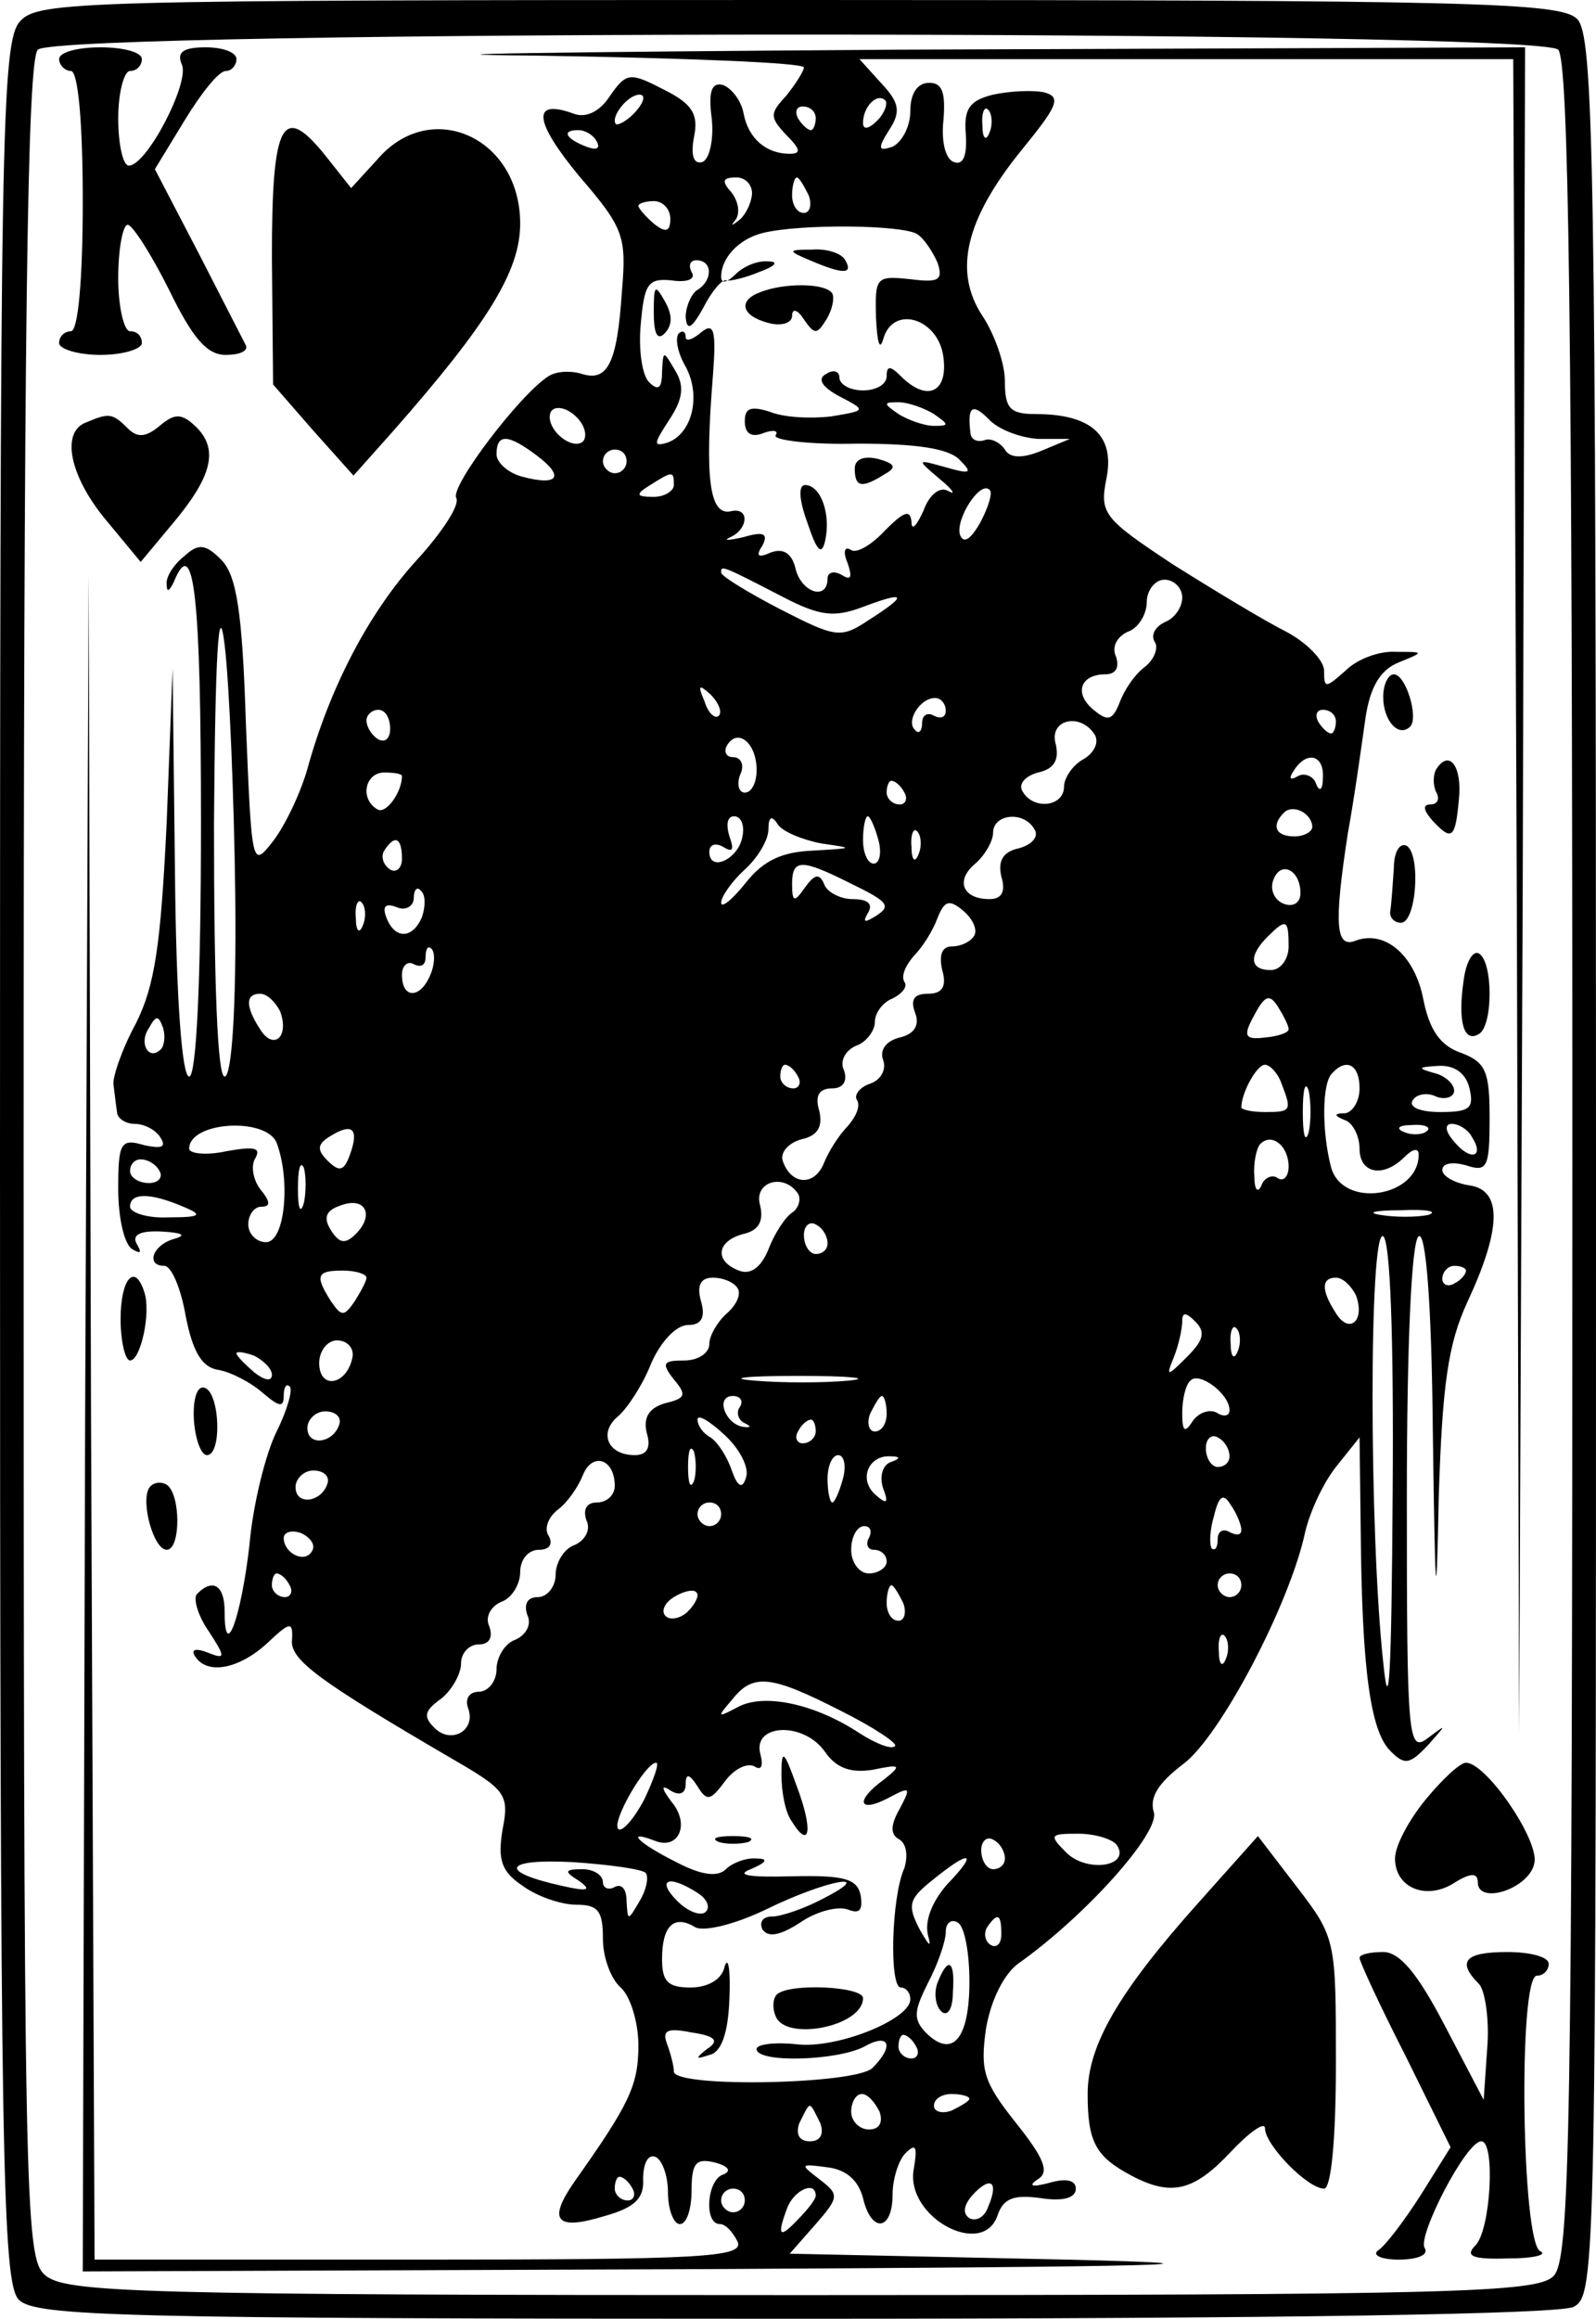 <?xml version="1.0" standalone="no"?>
<!DOCTYPE svg PUBLIC "-//W3C//DTD SVG 20010904//EN"
 "http://www.w3.org/TR/2001/REC-SVG-20010904/DTD/svg10.dtd">
<svg version="1.0" xmlns="http://www.w3.org/2000/svg"
 width="135pt" height="196pt" viewBox="0 0 135 196"
 preserveAspectRatio="xMidYMid meet">
<g transform="translate(0,196) scale(0.1,-0.1)"
fill="#000000" stroke="none">
<path d="M17 1942 c-16 -17 -17 -98 -17 -965 0 -846 2 -947 16 -961 14 -14 87
-16 655 -16 422 0 647 4 660 10 19 10 19 32 19 965 0 854 -2 955 -16 969 -14
14 -87 16 -658 16 -610 0 -644 -1 -659 -18z m1301 -24 c9 -9 12 -231 12 -939
0 -830 -2 -929 -16 -943 -14 -14 -85 -16 -636 -16 -564 0 -623 2 -640 17 -17
15 -18 58 -18 943 0 707 3 929 12 938 17 17 1269 17 1286 0z"/>
<path d="M50 1910 c0 -5 5 -10 10 -10 6 0 10 -43 10 -110 0 -67 -4 -110 -10
-110 -5 0 -10 -4 -10 -10 0 -5 16 -10 35 -10 19 0 35 5 35 10 0 6 -4 10 -10
10 -5 0 -10 20 -10 45 0 25 4 45 8 45 4 0 20 -25 35 -55 20 -41 32 -55 48 -55
11 0 19 3 17 8 -2 4 -20 39 -40 78 l-37 71 25 41 c14 23 29 42 35 42 5 0 9 5
9 10 0 6 -12 10 -26 10 -19 0 -25 -4 -20 -15 6 -16 -30 -85 -45 -85 -5 0 -9
18 -9 40 0 22 5 40 10 40 6 0 10 5 10 10 0 6 -16 10 -35 10 -19 0 -35 -4 -35
-10z"/>
<path d="M453 1913 c125 -2 227 -6 227 -10 0 -3 -7 -14 -15 -24 -14 -15 -14
-18 0 -33 12 -12 13 -16 3 -16 -20 0 -35 13 -39 34 -2 11 -10 21 -17 24 -10 3
-13 -5 -10 -28 2 -18 -2 -35 -8 -37 -7 -2 -10 5 -7 21 4 19 -1 28 -25 40 -29
15 -32 15 -46 -5 -9 -14 -21 -19 -31 -15 -36 13 -33 -7 5 -53 38 -44 40 -51
36 -98 -4 -60 -12 -76 -34 -69 -10 3 -22 2 -28 -2 -24 -15 -84 -94 -78 -103 3
-6 -12 -29 -34 -53 -40 -44 -73 -107 -92 -176 -6 -21 -19 -48 -29 -61 -18 -23
-18 -22 -23 99 -3 96 -8 126 -21 139 -13 13 -19 14 -31 3 -9 -7 -16 -18 -15
-24 0 -7 2 -6 6 2 17 42 23 -11 23 -203 0 -137 -4 -215 -10 -215 -6 0 -11 65
-12 173 l-2 172 -5 -130 c-5 -104 -10 -138 -26 -170 -12 -22 -20 -46 -19 -52
1 -7 2 -17 3 -23 0 -5 7 -10 15 -10 8 0 18 -5 22 -12 5 -8 0 -9 -14 -6 -20 6
-22 2 -22 -37 0 -24 5 -47 12 -51 7 -4 8 -3 4 4 -5 8 2 12 21 11 17 -1 21 -3
11 -6 -19 -5 -25 -23 -9 -23 6 0 14 -19 18 -42 6 -31 14 -44 28 -46 11 -2 28
-11 38 -20 13 -11 17 -12 17 -2 0 7 2 11 5 8 3 -2 -2 -20 -11 -38 -9 -18 -20
-61 -23 -96 -7 -61 -21 -100 -21 -56 0 22 -10 28 -23 15 -4 -3 0 -18 9 -31 15
-23 15 -25 0 -19 -10 4 -15 3 -11 -3 10 -16 37 -11 61 11 19 18 22 19 21 3 -2
-17 23 -35 136 -101 45 -26 48 -30 42 -60 -4 -25 -1 -35 17 -47 12 -9 33 -16
45 -16 19 0 23 -5 23 -29 0 -16 7 -34 15 -41 8 -7 15 -29 15 -49 0 -34 -8 -50
-54 -115 -23 -33 -16 -42 26 -29 25 7 33 15 32 31 0 13 4 21 10 19 6 -2 11
-16 11 -30 0 -15 5 -27 10 -27 6 0 10 13 10 29 0 23 4 27 20 23 11 -3 14 -7 7
-10 -14 -4 -17 -42 -3 -42 5 0 11 -7 15 -15 5 -13 -29 -15 -269 -15 l-275 0
-3 712 -2 713 -3 -717 -2 -718 533 2 c383 2 466 4 299 8 l-234 5 22 25 c20 23
20 25 3 38 -17 13 -16 13 7 10 16 -2 26 -11 30 -26 7 -30 25 -28 25 3 0 13 5
29 11 35 9 9 10 5 7 -13 -8 -41 59 -77 71 -39 5 14 14 17 36 14 19 -3 30 0 30
8 0 7 -8 9 -22 5 -15 -4 -19 -3 -10 3 10 6 5 18 -19 48 -27 34 -30 44 -25 79
4 24 15 46 27 55 58 41 120 111 115 128 -4 13 4 25 25 41 31 23 90 135 103
196 4 17 15 41 26 55 l20 25 1 -80 c1 -115 8 -168 25 -185 12 -12 16 -12 32 5
16 18 16 18 0 6 -17 -13 -18 -2 -18 202 0 133 4 218 10 222 6 4 11 -55 12
-167 2 -145 3 -154 5 -53 3 95 8 129 24 164 29 62 30 95 2 99 -13 2 -23 8 -23
13 0 6 9 7 20 4 18 -6 20 -2 20 40 0 39 -3 47 -24 55 -18 6 -27 20 -32 45 -7
37 -32 59 -57 50 -17 -7 -19 12 -7 90 6 33 12 77 15 98 4 27 13 41 28 47 22 9
22 9 -2 9 -14 1 -33 -6 -43 -16 -17 -15 -18 -15 -18 0 0 9 -15 24 -32 33 -18
9 -61 35 -96 57 -59 39 -62 43 -56 73 7 36 -13 54 -60 54 -22 0 -26 5 -26 28
0 15 -9 40 -19 55 -25 38 -14 82 33 140 31 38 34 45 19 49 -10 2 -29 1 -43 -2
-20 -5 -25 -12 -23 -34 1 -17 -2 -26 -10 -23 -7 2 -11 17 -9 35 2 24 -1 32
-12 32 -10 0 -16 -9 -16 -24 0 -13 -7 -26 -15 -30 -12 -4 -13 -2 -3 14 10 15
9 23 -6 39 l-19 21 276 0 277 0 3 -707 2 -708 3 713 2 712 -532 -2 c-293 -2
-431 -4 -305 -5z m85 -47 c-7 -8 -15 -12 -17 -11 -5 6 10 25 20 25 5 0 4 -6
-3 -14z m204 -8 c-7 -7 -12 -8 -12 -2 0 14 12 26 19 19 2 -3 -1 -11 -7 -17z
m-52 2 c0 -5 -2 -10 -4 -10 -3 0 -8 5 -11 10 -3 6 -1 10 4 10 6 0 11 -4 11
-10z m147 -12 c-3 -8 -6 -5 -6 6 -1 11 2 17 5 13 3 -3 4 -12 1 -19z m-332 -8
c3 -6 -1 -7 -9 -4 -18 7 -21 14 -7 14 6 0 13 -4 16 -10z m131 -45 c-1 -8 -6
-18 -12 -22 -5 -4 -6 -4 -2 1 4 5 3 15 -3 23 -9 10 -8 13 4 13 8 0 14 -7 13
-15z m48 0 c3 -8 1 -15 -4 -15 -6 0 -10 7 -10 15 0 8 2 15 4 15 2 0 6 -7 10
-15z m-117 -20 c0 -11 -4 -12 -14 -4 -7 6 -13 13 -13 15 0 2 6 4 13 4 8 0 14
-7 14 -15z m209 -13 c6 -4 13 -15 17 -24 5 -15 1 -17 -23 -14 -29 3 -30 2 -29
-33 1 -20 3 -28 6 -18 8 30 47 18 51 -15 4 -30 -14 -38 -36 -16 -9 9 -12 9
-12 0 0 -7 -9 -12 -20 -12 -11 0 -20 5 -20 11 0 5 -5 7 -11 3 -8 -4 -4 -11 11
-19 23 -12 23 -12 -7 -17 -17 -2 -40 -1 -52 4 -16 5 -21 3 -21 -8 0 -11 6 -14
16 -10 8 3 13 2 10 -2 -2 -4 29 -8 69 -7 50 0 78 -4 87 -14 11 -11 9 -12 -12
-6 -25 7 -25 7 -5 -10 11 -9 14 -14 7 -10 -7 4 -16 -3 -21 -17 -6 -13 -10 -17
-10 -9 -1 11 -7 8 -22 -7 -11 -12 -24 -20 -29 -17 -6 4 -7 -2 -3 -11 4 -12 3
-15 -5 -10 -7 4 -12 2 -12 -3 0 -19 -22 -12 -27 8 -3 13 -10 18 -21 14 -11 -5
-13 -3 -7 6 5 10 1 12 -16 7 -13 -3 -18 -3 -11 0 15 7 16 25 1 22 -19 -5 -23
27 -16 114 3 39 1 46 -10 37 -7 -6 -13 -8 -13 -4 0 5 -3 6 -6 3 -3 -4 -1 -16
6 -28 13 -24 6 -56 -15 -64 -13 -4 -12 -1 1 19 12 18 13 29 5 42 -10 17 -10
17 -11 -1 0 -14 -3 -17 -11 -9 -6 6 -9 28 -7 49 3 34 6 39 26 37 13 -2 21 1
17 7 -3 6 -1 10 4 10 14 0 14 -17 1 -25 -5 -3 -10 -14 -10 -23 1 -12 5 -10 15
8 7 14 16 24 19 23 3 -1 16 2 28 7 14 5 17 9 8 9 -9 1 -21 -4 -28 -11 -7 -7
-12 -8 -12 -2 0 16 15 32 35 37 32 8 119 7 131 -1z m-282 -174 c-3 -5 -12 -4
-20 3 -7 6 -11 15 -8 21 3 5 12 4 20 -3 7 -6 11 -15 8 -21z m296 22 c13 -9 13
-10 0 -10 -8 0 -22 5 -30 10 -13 9 -13 10 0 10 8 0 22 -5 30 -10z m88 -21 l27
0 -24 -10 c-17 -7 -27 -6 -31 1 -4 6 -12 10 -17 8 -6 -2 -11 0 -12 5 -3 23 1
27 15 13 8 -9 27 -16 42 -17z m-424 -14 c24 -18 18 -26 -12 -18 -12 3 -22 12
-22 19 0 18 10 17 34 -1z m76 -5 c0 -5 -4 -10 -10 -10 -5 0 -10 5 -10 10 0 6
5 10 10 10 6 0 10 -4 10 -10z m40 -20 c0 -5 -8 -10 -17 -10 -15 0 -16 2 -3 10
19 12 20 12 20 0z m259 -32 c-8 -14 -14 -18 -17 -10 -4 13 17 46 25 38 3 -2
-1 -15 -8 -28z m-166 -63 c31 -16 43 -17 67 -8 37 14 38 10 5 -11 -24 -16 -28
-15 -75 9 -27 14 -50 28 -50 31 0 6 -1 7 53 -21z m-464 -252 c1 -96 -3 -153
-9 -153 -6 0 -9 77 -9 213 1 146 4 193 9 152 4 -33 8 -129 9 -212z m801 252
c0 -9 -7 -18 -15 -21 -8 -4 -12 -11 -8 -17 3 -5 -1 -15 -9 -21 -8 -6 -17 -19
-21 -30 -6 -15 -10 -16 -22 -6 -17 14 -11 30 10 30 9 0 12 6 9 15 -4 8 1 17
10 21 9 3 16 15 16 25 0 10 7 19 15 19 8 0 15 -7 15 -15z m-392 -100 c-3 -3
-9 2 -12 12 -6 14 -5 15 5 6 7 -7 10 -15 7 -18z m192 4 c0 -5 -4 -7 -10 -4 -5
3 -10 1 -10 -6 0 -7 -3 -10 -6 -6 -8 7 4 27 17 27 5 0 9 -5 9 -11z m-470 -15
c0 -8 -4 -12 -10 -9 -5 3 -10 10 -10 16 0 5 5 9 10 9 6 0 10 -7 10 -16z m800
6 c0 -5 -2 -10 -4 -10 -3 0 -8 5 -11 10 -3 6 -1 10 4 10 6 0 11 -4 11 -10z
m-204 -11 c4 -7 -1 -16 -10 -21 -9 -5 -16 -16 -16 -23 0 -17 -26 -20 -35 -4
-4 6 2 13 13 16 14 3 18 11 15 24 -6 21 21 27 33 8z m-286 -30 c0 -10 -4 -19
-10 -19 -5 0 -7 7 -4 15 4 8 1 15 -6 15 -6 0 -8 5 -5 10 9 15 25 2 25 -21z
m479 -6 c0 -11 -3 -13 -6 -5 -2 6 -10 9 -15 6 -7 -4 -8 -2 -4 4 11 18 26 14
25 -5z m-779 1 c0 -14 -14 -33 -21 -28 -15 9 -10 31 6 31 8 0 15 -1 15 -3z
m425 -14 c3 -5 1 -10 -4 -10 -6 0 -11 5 -11 10 0 6 2 10 4 10 3 0 8 -4 11 -10z
m345 -29 c0 -4 -7 -8 -15 -8 -16 0 -20 9 -9 20 8 8 24 -1 24 -12z m-482 -8
c-3 -19 -28 -31 -28 -13 0 6 5 8 12 4 8 -5 9 -2 5 9 -3 10 -2 17 4 17 6 0 9
-8 7 -17z m67 -6 c28 -4 27 -4 -7 -6 -26 -1 -42 -8 -57 -27 -12 -15 -21 -22
-21 -17 0 5 9 18 20 28 11 10 20 25 20 34 0 11 3 12 8 4 4 -6 21 -13 37 -16z
m48 3 c3 -11 1 -20 -4 -20 -5 0 -9 9 -9 20 0 11 2 20 4 20 2 0 6 -9 9 -20z
m132 9 c4 -6 -2 -13 -13 -16 -14 -3 -18 -11 -15 -24 4 -13 0 -19 -10 -19 -23
0 -29 16 -12 30 8 7 15 19 15 26 0 16 26 19 35 3z m-98 -21 c-3 -8 -6 -5 -6 6
-1 11 2 17 5 13 3 -3 4 -12 1 -19z m-437 -4 c0 -8 -5 -12 -10 -9 -6 4 -8 11
-5 16 9 14 15 11 15 -7z m378 -20 c35 -17 37 -20 20 -30 -7 -4 -8 -3 -4 4 5 8
0 12 -13 12 -10 0 -22 6 -24 13 -4 9 -8 8 -16 -3 -9 -13 -11 -13 -11 3 0 21 8
21 48 1z m382 -9 c0 -8 -6 -12 -14 -9 -8 3 -12 12 -9 20 6 17 23 9 23 -11z
m-743 -20 c-8 -19 -23 -19 -30 -1 -4 10 -1 13 9 9 7 -3 14 1 14 8 0 7 3 10 6
6 4 -3 4 -13 1 -22z m-50 -7 c-3 -8 -6 -5 -6 6 -1 11 2 17 5 13 3 -3 4 -12 1
-19z m517 -9 c-3 -5 -11 -9 -19 -9 -8 0 -11 -7 -8 -20 4 -14 0 -20 -12 -20
-12 0 -15 -5 -11 -16 4 -10 0 -18 -13 -21 -12 -3 -17 -11 -14 -19 3 -8 -2 -17
-11 -20 -9 -3 -14 -10 -11 -14 3 -5 -1 -14 -8 -22 -7 -7 -16 -21 -20 -31 -8
-20 -28 -19 -35 2 -2 7 5 15 16 18 14 3 18 11 15 24 -4 13 0 19 11 19 9 0 13
6 10 15 -4 8 1 17 10 21 9 3 16 13 16 20 0 8 7 17 15 20 8 4 13 10 10 14 -3 5
1 14 8 22 7 7 16 21 20 32 6 15 10 16 22 6 8 -7 12 -16 9 -21z m266 -9 c0 -11
-7 -20 -15 -20 -18 0 -19 12 -3 28 16 16 18 15 18 -8z m-726 -24 c-8 -20 -24
-21 -24 0 0 8 5 12 10 9 6 -3 10 -1 10 6 0 7 2 10 5 7 3 -3 3 -13 -1 -22z
m-127 -31 c8 -22 -6 -33 -17 -15 -13 20 -12 30 0 30 6 0 13 -7 17 -15z m853
-15 c0 -3 -9 -6 -20 -7 -17 -2 -19 1 -9 19 9 17 13 18 20 7 5 -8 9 -16 9 -19z
m-954 -17 c-10 -10 -19 5 -10 18 6 11 8 11 12 0 2 -7 1 -15 -2 -18z m539 -23
c3 -5 1 -10 -4 -10 -6 0 -11 5 -11 10 0 6 2 10 4 10 3 0 8 -4 11 -10z m409 -6
c9 -23 8 -24 -14 -24 -11 0 -20 2 -20 4 0 12 13 36 20 36 4 0 11 -7 14 -16z
m66 -4 c0 -11 -6 -20 -12 -21 -10 0 -10 -2 0 -6 6 -2 12 -13 12 -24 0 -21 20
-25 38 -7 7 7 12 8 12 2 0 -36 -64 -46 -74 -11 -8 30 -8 72 1 80 12 13 23 7
23 -13z m93 0 c4 -17 0 -20 -25 -20 -16 0 -27 4 -23 10 3 5 12 7 20 3 8 -3 15
0 15 5 0 6 -8 13 -17 15 -14 4 -14 5 3 6 14 1 24 -6 27 -19z m-136 -37 c-3
-10 -5 -2 -5 17 0 19 2 27 5 18 2 -10 2 -26 0 -35z m-873 -9 c12 -32 7 -84 -9
-84 -8 0 -15 7 -15 15 0 8 5 15 11 15 8 0 8 4 -1 15 -6 8 -8 20 -4 26 5 9 -1
10 -24 6 -18 -4 -32 -2 -32 2 0 23 65 27 74 5z m62 -10 c-5 -14 -9 -15 -19 -5
-9 9 -9 14 3 21 18 11 24 6 16 -16z m911 20 c-3 -3 -12 -4 -19 -1 -8 3 -5 6 6
6 11 1 17 -2 13 -5z m38 -5 c11 -17 -1 -21 -15 -4 -8 9 -8 15 -2 15 6 0 14 -5
17 -11z m-155 -25 c0 -8 -4 -13 -9 -10 -5 4 -12 0 -14 -6 -3 -7 -6 -4 -6 8 -1
11 2 24 5 27 10 10 24 -2 24 -19z m-955 -4 c3 -5 -1 -10 -9 -10 -9 0 -16 5
-16 10 0 6 4 10 9 10 6 0 13 -4 16 -10z m122 -27 c-3 -10 -5 -4 -5 12 0 17 2
24 5 18 2 -7 2 -21 0 -30z m418 8 c3 -5 0 -13 -5 -16 -6 -4 -15 -18 -20 -31
-6 -15 -15 -22 -25 -18 -21 8 -19 25 4 31 13 3 17 11 14 24 -6 20 20 28 32 10z
m-520 -11 c17 -7 15 -9 -12 -9 -18 -1 -33 4 -33 9 0 12 17 12 45 0z m146 -23
c-9 -9 -14 -8 -21 3 -7 11 -4 17 8 21 21 8 29 -8 13 -24z m907 16 c-10 -2 -28
-2 -40 0 -13 2 -5 4 17 4 22 1 32 -1 23 -4z m-508 -24 c0 -5 -4 -9 -10 -9 -5
0 -10 7 -10 16 0 8 5 12 10 9 6 -3 10 -10 10 -16z m478 -212 c-1 -152 -3 -192
-8 -142 -12 111 -12 367 0 360 6 -4 9 -86 8 -218z m-868 183 c0 -3 -5 -12 -10
-20 -9 -13 -11 -13 -20 0 -14 22 -12 26 10 26 11 0 20 -3 20 -6z m930 6 c0 -3
-4 -8 -10 -11 -5 -3 -10 -1 -10 4 0 6 5 11 10 11 6 0 10 -2 10 -4z m-616 -15
c3 -5 -1 -14 -9 -21 -8 -7 -15 -19 -15 -26 0 -8 -10 -14 -21 -14 -18 0 -20 -2
-9 -16 11 -13 10 -16 -7 -20 -14 -4 -19 -12 -16 -25 4 -13 0 -19 -10 -19 -23
0 -31 19 -14 33 8 7 21 27 28 45 8 18 21 32 31 32 11 0 15 6 11 20 -4 14 0 20
10 20 9 0 18 -4 21 -9z m523 -6 c8 -22 -6 -33 -17 -15 -13 20 -12 30 0 30 6 0
13 -7 17 -15z m-143 -52 c-17 -17 -18 -17 -11 0 4 10 7 24 7 30 0 8 3 8 11 0
9 -9 7 -16 -7 -30z m43 5 c-3 -8 -6 -5 -6 6 -1 11 2 17 5 13 3 -3 4 -12 1 -19z
m-749 -6 c-5 -23 -28 -27 -28 -4 0 10 7 19 15 19 9 0 15 -7 13 -15z m-68 -14
c0 -6 -6 -5 -15 2 -8 7 -15 14 -15 16 0 2 7 1 15 -2 8 -4 15 -11 15 -16z m488
-5 c-21 -2 -57 -2 -80 0 -24 2 -7 4 37 4 44 0 63 -2 43 -4z m322 -25 c0 -5 -5
-6 -11 -2 -6 3 -15 0 -20 -7 -7 -11 -9 -9 -9 7 0 11 3 24 7 27 7 8 33 -11 33
-25z m-414 3 c-4 -5 -1 -12 4 -14 6 -3 5 -4 -2 -3 -15 3 -23 26 -8 26 6 0 9
-4 6 -9z m124 -6 c0 -8 -4 -15 -10 -15 -5 0 -7 7 -4 15 4 8 8 15 10 15 2 0 4
-7 4 -15z m-463 -9 c-5 -16 -27 -19 -27 -3 0 7 7 14 15 14 9 0 14 -5 12 -11z
m344 -45 c-3 -10 -7 -8 -12 6 -4 12 -12 24 -18 28 -6 3 -11 10 -11 15 0 5 10
-1 23 -13 13 -12 21 -28 18 -36z m59 39 c0 -5 -5 -10 -11 -10 -5 0 -7 5 -4 10
3 6 8 10 11 10 2 0 4 -4 4 -10z m350 -21 c0 -5 -4 -9 -10 -9 -5 0 -10 7 -10
16 0 8 5 12 10 9 6 -3 10 -10 10 -16z m-453 -21 c-3 -7 -5 -2 -5 12 0 14 2 19
5 13 2 -7 2 -19 0 -25z m-67 -4 c0 -8 -7 -14 -15 -14 -9 0 -12 -6 -9 -15 4 -8
-1 -17 -10 -21 -9 -3 -16 -15 -16 -25 0 -10 -7 -19 -15 -19 -9 0 -12 -6 -9
-15 4 -8 -1 -17 -10 -21 -9 -3 -16 -15 -16 -25 0 -10 -7 -19 -15 -19 -8 0 -12
-6 -9 -14 7 -19 -15 -31 -29 -16 -9 9 -8 14 6 24 9 7 17 21 17 30 0 9 7 16 15
16 9 0 12 6 9 15 -4 8 1 17 10 21 9 3 16 15 16 25 0 11 7 19 16 19 9 0 12 5 8
12 -4 6 0 16 8 22 8 6 17 19 21 29 8 20 27 14 27 -9z m193 6 c-3 -11 -7 -20
-9 -20 -2 0 -4 9 -4 20 0 11 4 20 9 20 5 0 7 -9 4 -20z m40 14 c-7 -3 -9 -13
-6 -22 5 -13 3 -14 -7 -5 -14 13 -5 33 13 32 9 0 9 -2 0 -5z m-476 -18 c-5
-16 -27 -19 -27 -3 0 7 7 14 15 14 9 0 14 -5 12 -11z m773 -39 c0 -5 -4 -5
-10 -2 -5 3 -10 1 -10 -6 0 -7 -2 -10 -5 -8 -2 3 -2 15 2 28 4 17 8 19 14 9 5
-7 9 -17 9 -21z m-440 13 c0 -5 -4 -10 -10 -10 -5 0 -10 5 -10 10 0 6 5 10 10
10 6 0 10 -4 10 -10z m-346 -31 c-6 -11 -24 -2 -24 11 0 5 7 7 15 4 8 -4 12
-10 9 -15z m471 11 c-3 -5 -1 -10 4 -10 6 0 11 -4 11 -10 0 -5 -7 -10 -15 -10
-8 0 -15 9 -15 20 0 11 5 20 11 20 5 0 7 -4 4 -10z m-490 -40 c3 -5 1 -10 -4
-10 -6 0 -11 5 -11 10 0 6 2 10 4 10 3 0 8 -4 11 -10z m805 0 c0 -5 -4 -10
-10 -10 -5 0 -10 5 -10 10 0 6 5 10 10 10 6 0 10 -4 10 -10z m-468 -22 c-6 -6
-15 -8 -19 -4 -4 4 -1 11 7 16 8 5 17 7 19 4 3 -2 -1 -10 -7 -16z m182 7 c3
-8 1 -15 -4 -15 -6 0 -10 7 -10 15 0 8 2 15 4 15 2 0 6 -7 10 -15z m273 -47
c-3 -8 -6 -5 -6 6 -1 11 2 17 5 13 3 -3 4 -12 1 -19z m-326 -44 c28 -14 49
-28 46 -30 -3 -3 -16 2 -30 11 -38 25 -81 34 -103 22 -17 -9 -18 -9 -5 6 18
23 33 21 92 -9z m-13 -35 c9 -13 21 -18 40 -15 24 5 25 4 10 -8 -25 -18 -22
-29 3 -16 19 10 20 10 10 -9 -8 -14 -8 -22 0 -26 6 -4 7 -14 4 -24 -11 -24
-13 -101 -3 -101 4 0 8 -4 8 -10 0 -17 -62 -42 -96 -38 -19 2 -34 0 -34 -4 0
-12 68 -10 91 2 21 12 26 1 7 -18 -14 -14 -168 -17 -168 -3 0 5 -3 16 -6 24
-4 11 1 13 21 9 20 -3 24 -7 13 -14 -10 -8 -10 -9 2 -5 10 2 16 18 17 48 1 24
-1 36 -4 27 -2 -11 -14 -18 -29 -18 -19 0 -24 5 -24 24 0 28 10 38 28 27 7 -4
33 2 60 15 51 25 95 33 48 9 -15 -8 -35 -15 -43 -15 -8 0 -11 -5 -8 -11 5 -7
15 -5 32 6 13 9 31 14 40 11 10 -4 13 -1 11 12 -3 14 -14 17 -58 16 -37 -1
-48 1 -35 6 14 6 15 9 5 9 -9 1 -21 -4 -26 -9 -7 -7 -21 -5 -42 6 -32 16 -44
28 -18 18 20 -8 30 14 14 33 -9 12 -9 15 0 9 7 -4 12 -2 12 6 0 9 3 9 10 -2 8
-13 11 -12 23 4 8 11 19 16 25 13 6 -4 8 0 5 11 -6 25 37 27 55 1z m-153 -40
c-9 -17 -19 -28 -22 -25 -6 6 23 56 32 56 3 0 -2 -14 -10 -31z m305 -50 c0 -5
-4 -9 -10 -9 -5 0 -10 7 -10 16 0 8 5 12 10 9 6 -3 10 -10 10 -16z m95 11 c11
-18 -26 -23 -43 -6 -15 15 -14 16 10 16 15 0 30 -5 33 -10z m-399 -23 c3 -3 1
-14 -5 -24 -10 -17 -10 -17 -11 0 0 10 -4 15 -10 12 -5 -3 -10 -1 -10 4 0 6
-8 11 -17 11 -16 0 -16 -2 -3 -10 11 -8 7 -9 -15 -4 -54 12 -49 23 9 20 31 -2
59 -6 62 -9z m255 -10 c-13 -15 -19 -31 -16 -43 3 -11 1 -9 -7 5 -11 21 -9 26
11 42 32 26 39 24 12 -4z m-211 -7 c8 -5 11 -12 7 -16 -4 -4 -15 0 -24 9 -18
18 -8 23 17 7z m230 -75 c0 -48 -14 -65 -36 -44 -12 12 -11 19 1 43 8 15 15
35 15 43 0 8 5 11 10 8 6 -3 10 -26 10 -50z m27 40 c0 -8 -4 -12 -9 -9 -5 3
-6 10 -3 15 9 13 12 11 12 -6z m-72 -95 c3 -5 1 -10 -4 -10 -6 0 -11 5 -11 10
0 6 2 10 4 10 3 0 8 -4 11 -10z m-31 -55 c3 -9 0 -15 -9 -15 -8 0 -15 7 -15
15 0 8 4 15 9 15 5 0 11 -7 15 -15z m76 11 c0 -2 -7 -6 -15 -10 -8 -3 -15 -1
-15 4 0 6 7 10 15 10 8 0 15 -2 15 -4z m-126 -21 c3 -9 0 -15 -9 -15 -9 0 -12
6 -9 15 4 8 7 15 9 15 2 0 5 -7 9 -15z m-159 -55 c3 -5 1 -10 -4 -10 -6 0 -11
5 -11 10 0 6 2 10 4 10 3 0 8 -4 11 -10z m301 -15 c-3 -9 -10 -13 -16 -10 -6
4 -5 11 3 20 15 16 22 11 13 -10z m-206 5 c0 -5 -4 -10 -10 -10 -5 0 -10 5
-10 10 0 6 5 10 10 10 6 0 10 -4 10 -10z m60 4 c0 -3 -7 -12 -15 -20 -16 -17
-18 -14 -9 10 6 15 24 23 24 10z"/>
<path d="M685 1740 c28 -12 37 -12 30 0 -3 6 -16 10 -28 9 -21 0 -21 -1 -2 -9z"/>
<path d="M553 1696 c0 -18 3 -24 9 -18 7 7 7 16 0 28 -8 14 -9 13 -9 -10z"/>
<path d="M643 1713 c-19 -7 -16 -20 7 -26 11 -3 20 0 20 6 0 7 5 5 10 -3 9
-13 11 -13 19 0 5 8 7 18 5 22 -6 9 -41 9 -61 1z"/>
<path d="M723 1564 c0 -16 6 -17 25 -5 11 6 9 9 -5 13 -12 3 -20 0 -20 -8z"/>
<path d="M683 1518 c8 -24 12 -28 15 -15 5 23 -4 47 -17 47 -6 0 -5 -13 2 -32z"/>
<path d="M661 460 c0 -14 3 -32 9 -40 15 -24 18 -7 4 30 -11 31 -13 32 -13 10z"/>
<path d="M608 403 c6 -2 18 -2 25 0 6 3 1 5 -13 5 -14 0 -19 -2 -12 -5z"/>
<path d="M657 274 c-3 -3 -4 -11 -1 -18 8 -22 74 -9 74 15 0 10 -63 13 -73 3z"/>
<path d="M793 284 c-3 -8 -2 -19 3 -24 5 -5 10 1 10 16 2 27 -4 31 -13 8z"/>
<path d="M230 1743 l1 -108 34 -39 34 -38 33 37 c81 92 108 136 108 176 0 73
-76 107 -121 54 l-22 -24 -19 24 c-39 50 -48 34 -48 -82z"/>
<path d="M73 1603 c-22 -8 -14 -46 17 -83 l29 -35 25 30 c35 41 41 64 23 83
-13 13 -19 13 -32 2 -12 -10 -19 -10 -27 -2 -13 13 -16 13 -35 5z"/>
<path d="M1170 1371 c0 -20 13 -35 23 -25 7 8 -4 44 -14 44 -5 0 -9 -9 -9 -19z"/>
<path d="M1215 1310 c-3 -5 -3 -14 0 -20 3 -5 1 -10 -5 -10 -7 0 -6 -5 2 -14
16 -17 19 -15 22 18 3 28 -8 43 -19 26z"/>
<path d="M1179 1226 c-1 -14 -2 -30 -3 -36 -1 -5 3 -10 9 -10 13 0 17 57 5 65
-6 3 -11 -5 -11 -19z"/>
<path d="M1238 1131 c-5 -34 0 -53 13 -45 12 7 12 61 0 68 -5 3 -11 -7 -13
-23z"/>
<path d="M102 845 c0 -19 4 -35 8 -35 9 0 18 41 12 58 -8 25 -20 11 -20 -23z"/>
<path d="M164 760 c1 -16 6 -30 11 -30 13 0 11 53 -2 57 -6 2 -10 -9 -9 -27z"/>
<path d="M126 702 c-7 -12 4 -52 15 -52 12 0 12 47 0 55 -5 3 -12 2 -15 -3z"/>
<path d="M1206 439 c-14 -17 -26 -39 -26 -50 0 -25 27 -36 51 -20 13 8 19 8
19 0 0 -20 45 -5 48 17 3 20 -41 84 -58 84 -5 0 -20 -14 -34 -31z"/>
<path d="M1014 352 c-68 -76 -94 -121 -94 -162 0 -41 7 -53 37 -69 34 -18 53
-13 84 20 16 17 29 26 29 20 0 -14 36 -51 50 -51 6 0 10 42 10 106 0 104 0
106 -33 149 l-33 43 -50 -56z"/>
<path d="M1150 305 c0 -3 17 -40 39 -83 l38 -77 -25 -40 c-14 -22 -30 -43 -36
-47 -6 -4 2 -8 17 -8 16 0 26 4 22 10 -6 10 35 90 48 90 12 0 8 -75 -5 -88 -9
-9 -3 -12 28 -11 21 0 33 3 27 6 -16 6 -19 233 -3 233 6 0 10 5 10 10 0 6 -16
10 -35 10 -36 0 -43 -8 -24 -27 5 -5 9 -30 7 -54 l-3 -44 -33 63 c-23 44 -38
62 -52 62 -11 0 -20 -2 -20 -5z"/>
</g>
</svg>
